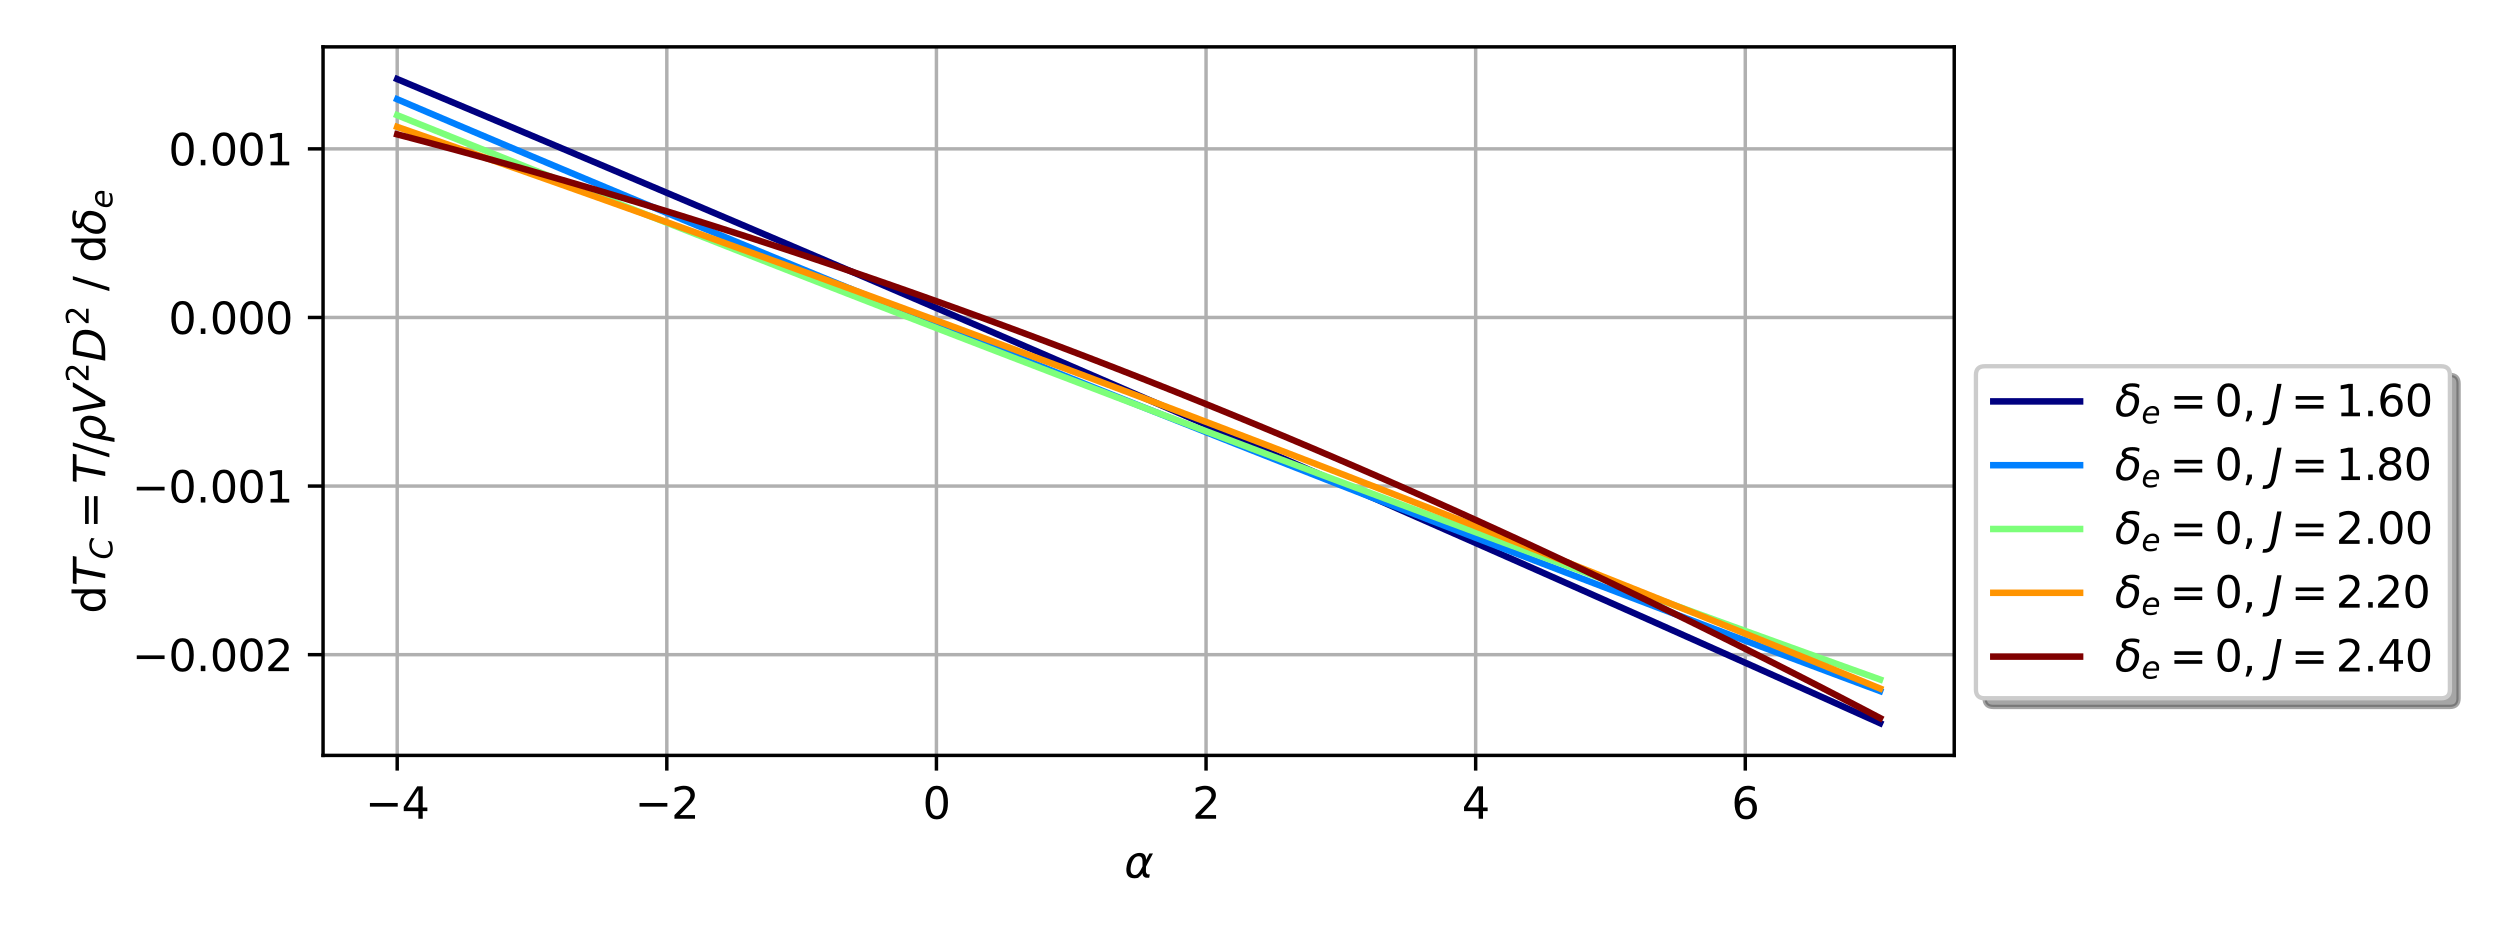 <?xml version="1.0" encoding="utf-8" standalone="no"?>
<!DOCTYPE svg PUBLIC "-//W3C//DTD SVG 1.1//EN"
  "http://www.w3.org/Graphics/SVG/1.1/DTD/svg11.dtd">
<svg xmlns:xlink="http://www.w3.org/1999/xlink" width="576pt" height="216pt" viewBox="0 0 576 216" xmlns="http://www.w3.org/2000/svg" version="1.1">
 <defs>
  <style type="text/css">*{stroke-linejoin: round; stroke-linecap: butt}</style>
 </defs>
 <g id="figure_1">
  <g id="patch_1">
   <path d="M 0 216 
L 576 216 
L 576 0 
L 0 0 
z
" style="fill: #ffffff"/>
  </g>
  <g id="axes_1">
   <g id="patch_2">
    <path d="M 74.432 174.04 
L 450.255 174.04 
L 450.255 10.8 
L 74.432 10.8 
z
" style="fill: #ffffff"/>
   </g>
   <g id="matplotlib.axis_1">
    <g id="xtick_1">
     <g id="line2d_1">
      <path d="M 91.515 174.04 
L 91.515 10.8 
" clip-path="url(#p725d1df361)" style="fill: none; stroke: #b0b0b0; stroke-width: 0.8; stroke-linecap: square"/>
     </g>
     <g id="line2d_2">
      <defs>
       <path id="mbb07f7c167" d="M 0 0 
L 0 3.5 
" style="stroke: #000000; stroke-width: 0.8"/>
      </defs>
      <g>
       <use xlink:href="#mbb07f7c167" x="91.515" y="174.04" style="stroke: #000000; stroke-width: 0.8"/>
      </g>
     </g>
     <g id="text_1">
      <!-- −4 -->
      <g transform="translate(84.144 188.638) scale(0.1 -0.1)">
       <defs>
        <path id="DejaVuSans-2212" d="M 678 2272 
L 4684 2272 
L 4684 1741 
L 678 1741 
L 678 2272 
z
" transform="scale(0.016)"/>
        <path id="DejaVuSans-34" d="M 2419 4116 
L 825 1625 
L 2419 1625 
L 2419 4116 
z
M 2253 4666 
L 3047 4666 
L 3047 1625 
L 3713 1625 
L 3713 1100 
L 3047 1100 
L 3047 0 
L 2419 0 
L 2419 1100 
L 313 1100 
L 313 1709 
L 2253 4666 
z
" transform="scale(0.016)"/>
       </defs>
       <use xlink:href="#DejaVuSans-2212"/>
       <use xlink:href="#DejaVuSans-34" x="83.789"/>
      </g>
     </g>
    </g>
    <g id="xtick_2">
     <g id="line2d_3">
      <path d="M 153.634 174.04 
L 153.634 10.8 
" clip-path="url(#p725d1df361)" style="fill: none; stroke: #b0b0b0; stroke-width: 0.8; stroke-linecap: square"/>
     </g>
     <g id="line2d_4">
      <g>
       <use xlink:href="#mbb07f7c167" x="153.634" y="174.04" style="stroke: #000000; stroke-width: 0.8"/>
      </g>
     </g>
     <g id="text_2">
      <!-- −2 -->
      <g transform="translate(146.263 188.638) scale(0.1 -0.1)">
       <defs>
        <path id="DejaVuSans-32" d="M 1228 531 
L 3431 531 
L 3431 0 
L 469 0 
L 469 531 
Q 828 903 1448 1529 
Q 2069 2156 2228 2338 
Q 2531 2678 2651 2914 
Q 2772 3150 2772 3378 
Q 2772 3750 2511 3984 
Q 2250 4219 1831 4219 
Q 1534 4219 1204 4116 
Q 875 4013 500 3803 
L 500 4441 
Q 881 4594 1212 4672 
Q 1544 4750 1819 4750 
Q 2544 4750 2975 4387 
Q 3406 4025 3406 3419 
Q 3406 3131 3298 2873 
Q 3191 2616 2906 2266 
Q 2828 2175 2409 1742 
Q 1991 1309 1228 531 
z
" transform="scale(0.016)"/>
       </defs>
       <use xlink:href="#DejaVuSans-2212"/>
       <use xlink:href="#DejaVuSans-32" x="83.789"/>
      </g>
     </g>
    </g>
    <g id="xtick_3">
     <g id="line2d_5">
      <path d="M 215.754 174.04 
L 215.754 10.8 
" clip-path="url(#p725d1df361)" style="fill: none; stroke: #b0b0b0; stroke-width: 0.8; stroke-linecap: square"/>
     </g>
     <g id="line2d_6">
      <g>
       <use xlink:href="#mbb07f7c167" x="215.754" y="174.04" style="stroke: #000000; stroke-width: 0.8"/>
      </g>
     </g>
     <g id="text_3">
      <!-- 0 -->
      <g transform="translate(212.573 188.638) scale(0.1 -0.1)">
       <defs>
        <path id="DejaVuSans-30" d="M 2034 4250 
Q 1547 4250 1301 3770 
Q 1056 3291 1056 2328 
Q 1056 1369 1301 889 
Q 1547 409 2034 409 
Q 2525 409 2770 889 
Q 3016 1369 3016 2328 
Q 3016 3291 2770 3770 
Q 2525 4250 2034 4250 
z
M 2034 4750 
Q 2819 4750 3233 4129 
Q 3647 3509 3647 2328 
Q 3647 1150 3233 529 
Q 2819 -91 2034 -91 
Q 1250 -91 836 529 
Q 422 1150 422 2328 
Q 422 3509 836 4129 
Q 1250 4750 2034 4750 
z
" transform="scale(0.016)"/>
       </defs>
       <use xlink:href="#DejaVuSans-30"/>
      </g>
     </g>
    </g>
    <g id="xtick_4">
     <g id="line2d_7">
      <path d="M 277.874 174.04 
L 277.874 10.8 
" clip-path="url(#p725d1df361)" style="fill: none; stroke: #b0b0b0; stroke-width: 0.8; stroke-linecap: square"/>
     </g>
     <g id="line2d_8">
      <g>
       <use xlink:href="#mbb07f7c167" x="277.874" y="174.04" style="stroke: #000000; stroke-width: 0.8"/>
      </g>
     </g>
     <g id="text_4">
      <!-- 2 -->
      <g transform="translate(274.692 188.638) scale(0.1 -0.1)">
       <use xlink:href="#DejaVuSans-32"/>
      </g>
     </g>
    </g>
    <g id="xtick_5">
     <g id="line2d_9">
      <path d="M 339.993 174.04 
L 339.993 10.8 
" clip-path="url(#p725d1df361)" style="fill: none; stroke: #b0b0b0; stroke-width: 0.8; stroke-linecap: square"/>
     </g>
     <g id="line2d_10">
      <g>
       <use xlink:href="#mbb07f7c167" x="339.993" y="174.04" style="stroke: #000000; stroke-width: 0.8"/>
      </g>
     </g>
     <g id="text_5">
      <!-- 4 -->
      <g transform="translate(336.812 188.638) scale(0.1 -0.1)">
       <use xlink:href="#DejaVuSans-34"/>
      </g>
     </g>
    </g>
    <g id="xtick_6">
     <g id="line2d_11">
      <path d="M 402.113 174.04 
L 402.113 10.8 
" clip-path="url(#p725d1df361)" style="fill: none; stroke: #b0b0b0; stroke-width: 0.8; stroke-linecap: square"/>
     </g>
     <g id="line2d_12">
      <g>
       <use xlink:href="#mbb07f7c167" x="402.113" y="174.04" style="stroke: #000000; stroke-width: 0.8"/>
      </g>
     </g>
     <g id="text_6">
      <!-- 6 -->
      <g transform="translate(398.931 188.638) scale(0.1 -0.1)">
       <defs>
        <path id="DejaVuSans-36" d="M 2113 2584 
Q 1688 2584 1439 2293 
Q 1191 2003 1191 1497 
Q 1191 994 1439 701 
Q 1688 409 2113 409 
Q 2538 409 2786 701 
Q 3034 994 3034 1497 
Q 3034 2003 2786 2293 
Q 2538 2584 2113 2584 
z
M 3366 4563 
L 3366 3988 
Q 3128 4100 2886 4159 
Q 2644 4219 2406 4219 
Q 1781 4219 1451 3797 
Q 1122 3375 1075 2522 
Q 1259 2794 1537 2939 
Q 1816 3084 2150 3084 
Q 2853 3084 3261 2657 
Q 3669 2231 3669 1497 
Q 3669 778 3244 343 
Q 2819 -91 2113 -91 
Q 1303 -91 875 529 
Q 447 1150 447 2328 
Q 447 3434 972 4092 
Q 1497 4750 2381 4750 
Q 2619 4750 2861 4703 
Q 3103 4656 3366 4563 
z
" transform="scale(0.016)"/>
       </defs>
       <use xlink:href="#DejaVuSans-36"/>
      </g>
     </g>
    </g>
    <g id="text_7">
     <!-- $\alpha$ -->
     <g transform="translate(259.044 202.317) scale(0.1 -0.1)">
      <defs>
       <path id="DejaVuSans-Oblique-3b1" d="M 2619 1628 
L 2622 2350 
Q 2625 3088 2069 3091 
Q 1653 3094 1394 2747 
Q 1069 2319 959 1747 
Q 825 1059 994 731 
Q 1169 397 1547 397 
Q 1966 397 2319 1063 
L 2619 1628 
z
M 2166 3578 
Q 3141 3594 3128 2584 
Q 3128 2584 3616 3500 
L 4128 3500 
L 3119 1603 
L 3109 919 
Q 3109 766 3194 638 
Q 3291 488 3391 488 
L 3669 488 
L 3575 0 
L 3228 0 
Q 2934 0 2722 263 
Q 2622 394 2619 669 
Q 2416 334 2066 50 
Q 1900 -81 1453 -78 
Q 722 -72 456 397 
Q 184 884 353 1747 
Q 534 2675 1009 3097 
Q 1544 3569 2166 3578 
z
" transform="scale(0.016)"/>
      </defs>
      <use xlink:href="#DejaVuSans-Oblique-3b1" transform="translate(0 0.844)"/>
     </g>
    </g>
   </g>
   <g id="matplotlib.axis_2">
    <g id="ytick_1">
     <g id="line2d_13">
      <path d="M 74.432 150.836 
L 450.255 150.836 
" clip-path="url(#p725d1df361)" style="fill: none; stroke: #b0b0b0; stroke-width: 0.8; stroke-linecap: square"/>
     </g>
     <g id="line2d_14">
      <defs>
       <path id="mcb58ce28d8" d="M 0 0 
L -3.5 0 
" style="stroke: #000000; stroke-width: 0.8"/>
      </defs>
      <g>
       <use xlink:href="#mcb58ce28d8" x="74.432" y="150.836" style="stroke: #000000; stroke-width: 0.8"/>
      </g>
     </g>
     <g id="text_8">
      <!-- −0.002 -->
      <g transform="translate(30.424 154.635) scale(0.1 -0.1)">
       <defs>
        <path id="DejaVuSans-2e" d="M 684 794 
L 1344 794 
L 1344 0 
L 684 0 
L 684 794 
z
" transform="scale(0.016)"/>
       </defs>
       <use xlink:href="#DejaVuSans-2212"/>
       <use xlink:href="#DejaVuSans-30" x="83.789"/>
       <use xlink:href="#DejaVuSans-2e" x="147.412"/>
       <use xlink:href="#DejaVuSans-30" x="179.199"/>
       <use xlink:href="#DejaVuSans-30" x="242.822"/>
       <use xlink:href="#DejaVuSans-32" x="306.445"/>
      </g>
     </g>
    </g>
    <g id="ytick_2">
     <g id="line2d_15">
      <path d="M 74.432 111.988 
L 450.255 111.988 
" clip-path="url(#p725d1df361)" style="fill: none; stroke: #b0b0b0; stroke-width: 0.8; stroke-linecap: square"/>
     </g>
     <g id="line2d_16">
      <g>
       <use xlink:href="#mcb58ce28d8" x="74.432" y="111.988" style="stroke: #000000; stroke-width: 0.8"/>
      </g>
     </g>
     <g id="text_9">
      <!-- −0.001 -->
      <g transform="translate(30.424 115.787) scale(0.1 -0.1)">
       <defs>
        <path id="DejaVuSans-31" d="M 794 531 
L 1825 531 
L 1825 4091 
L 703 3866 
L 703 4441 
L 1819 4666 
L 2450 4666 
L 2450 531 
L 3481 531 
L 3481 0 
L 794 0 
L 794 531 
z
" transform="scale(0.016)"/>
       </defs>
       <use xlink:href="#DejaVuSans-2212"/>
       <use xlink:href="#DejaVuSans-30" x="83.789"/>
       <use xlink:href="#DejaVuSans-2e" x="147.412"/>
       <use xlink:href="#DejaVuSans-30" x="179.199"/>
       <use xlink:href="#DejaVuSans-30" x="242.822"/>
       <use xlink:href="#DejaVuSans-31" x="306.445"/>
      </g>
     </g>
    </g>
    <g id="ytick_3">
     <g id="line2d_17">
      <path d="M 74.432 73.141 
L 450.255 73.141 
" clip-path="url(#p725d1df361)" style="fill: none; stroke: #b0b0b0; stroke-width: 0.8; stroke-linecap: square"/>
     </g>
     <g id="line2d_18">
      <g>
       <use xlink:href="#mcb58ce28d8" x="74.432" y="73.141" style="stroke: #000000; stroke-width: 0.8"/>
      </g>
     </g>
     <g id="text_10">
      <!-- 0.000 -->
      <g transform="translate(38.804 76.94) scale(0.1 -0.1)">
       <use xlink:href="#DejaVuSans-30"/>
       <use xlink:href="#DejaVuSans-2e" x="63.623"/>
       <use xlink:href="#DejaVuSans-30" x="95.41"/>
       <use xlink:href="#DejaVuSans-30" x="159.033"/>
       <use xlink:href="#DejaVuSans-30" x="222.656"/>
      </g>
     </g>
    </g>
    <g id="ytick_4">
     <g id="line2d_19">
      <path d="M 74.432 34.294 
L 450.255 34.294 
" clip-path="url(#p725d1df361)" style="fill: none; stroke: #b0b0b0; stroke-width: 0.8; stroke-linecap: square"/>
     </g>
     <g id="line2d_20">
      <g>
       <use xlink:href="#mcb58ce28d8" x="74.432" y="34.294" style="stroke: #000000; stroke-width: 0.8"/>
      </g>
     </g>
     <g id="text_11">
      <!-- 0.001 -->
      <g transform="translate(38.804 38.093) scale(0.1 -0.1)">
       <use xlink:href="#DejaVuSans-30"/>
       <use xlink:href="#DejaVuSans-2e" x="63.623"/>
       <use xlink:href="#DejaVuSans-30" x="95.41"/>
       <use xlink:href="#DejaVuSans-30" x="159.033"/>
       <use xlink:href="#DejaVuSans-31" x="222.656"/>
      </g>
     </g>
    </g>
    <g id="text_12">
     <!-- d$T_C = T / \rho V^2 D^2$ / d$\delta_e$ -->
     <g transform="translate(24.324 141.37) rotate(-90) scale(0.1 -0.1)">
      <defs>
       <path id="DejaVuSans-64" d="M 2906 2969 
L 2906 4863 
L 3481 4863 
L 3481 0 
L 2906 0 
L 2906 525 
Q 2725 213 2448 61 
Q 2172 -91 1784 -91 
Q 1150 -91 751 415 
Q 353 922 353 1747 
Q 353 2572 751 3078 
Q 1150 3584 1784 3584 
Q 2172 3584 2448 3432 
Q 2725 3281 2906 2969 
z
M 947 1747 
Q 947 1113 1208 752 
Q 1469 391 1925 391 
Q 2381 391 2643 752 
Q 2906 1113 2906 1747 
Q 2906 2381 2643 2742 
Q 2381 3103 1925 3103 
Q 1469 3103 1208 2742 
Q 947 2381 947 1747 
z
" transform="scale(0.016)"/>
       <path id="DejaVuSans-Oblique-54" d="M 378 4666 
L 4325 4666 
L 4225 4134 
L 2559 4134 
L 1759 0 
L 1125 0 
L 1925 4134 
L 275 4134 
L 378 4666 
z
" transform="scale(0.016)"/>
       <path id="DejaVuSans-Oblique-43" d="M 4447 4306 
L 4319 3641 
Q 4019 3944 3683 4091 
Q 3347 4238 2956 4238 
Q 2422 4238 2017 3981 
Q 1613 3725 1319 3200 
Q 1131 2863 1032 2486 
Q 934 2109 934 1728 
Q 934 1091 1264 756 
Q 1594 422 2222 422 
Q 2656 422 3056 561 
Q 3456 700 3834 978 
L 3688 231 
Q 3316 72 2936 -9 
Q 2556 -91 2175 -91 
Q 1278 -91 773 396 
Q 269 884 269 1753 
Q 269 2309 461 2846 
Q 653 3384 1013 3828 
Q 1394 4300 1883 4525 
Q 2372 4750 3022 4750 
Q 3422 4750 3780 4639 
Q 4138 4528 4447 4306 
z
" transform="scale(0.016)"/>
       <path id="DejaVuSans-3d" d="M 678 2906 
L 4684 2906 
L 4684 2381 
L 678 2381 
L 678 2906 
z
M 678 1631 
L 4684 1631 
L 4684 1100 
L 678 1100 
L 678 1631 
z
" transform="scale(0.016)"/>
       <path id="DejaVuSans-2f" d="M 1625 4666 
L 2156 4666 
L 531 -594 
L 0 -594 
L 1625 4666 
z
" transform="scale(0.016)"/>
       <path id="DejaVuSans-Oblique-3c1" d="M 1203 2875 
Q 1453 3194 1981 3475 
Q 2188 3584 2756 3584 
Q 3394 3584 3694 3078 
Q 3994 2572 3834 1747 
Q 3672 922 3175 415 
Q 2678 -91 2041 -91 
Q 1656 -91 1409 63 
Q 1163 213 1044 525 
L 681 -1331 
L 103 -1331 
L 697 1716 
Q 838 2438 1203 2875 
z
M 3238 1747 
Q 3359 2381 3169 2744 
Q 2978 3103 2522 3103 
Q 2066 3103 1734 2744 
Q 1403 2381 1281 1747 
Q 1156 1113 1347 750 
Q 1538 391 1994 391 
Q 2450 391 2781 750 
Q 3113 1113 3238 1747 
z
" transform="scale(0.016)"/>
       <path id="DejaVuSans-Oblique-56" d="M 1319 0 
L 500 4666 
L 1119 4666 
L 1797 653 
L 4063 4666 
L 4750 4666 
L 2053 0 
L 1319 0 
z
" transform="scale(0.016)"/>
       <path id="DejaVuSans-Oblique-44" d="M 1081 4666 
L 2438 4666 
Q 3519 4666 4070 4208 
Q 4622 3750 4622 2847 
Q 4622 2250 4412 1698 
Q 4203 1147 3834 769 
Q 3463 381 2891 190 
Q 2319 0 1538 0 
L 172 0 
L 1081 4666 
z
M 1613 4147 
L 909 519 
L 1734 519 
Q 2794 519 3375 1128 
Q 3956 1738 3956 2847 
Q 3956 3519 3581 3833 
Q 3206 4147 2406 4147 
L 1613 4147 
z
" transform="scale(0.016)"/>
       <path id="DejaVuSans-20" transform="scale(0.016)"/>
       <path id="DejaVuSans-Oblique-3b4" d="M 3472 4053 
Q 3197 4272 2450 4272 
Q 1659 4272 1588 3906 
Q 1531 3619 2328 3469 
Q 2953 3353 3253 3003 
Q 3616 2581 3447 1716 
Q 3284 888 2763 400 
Q 2238 -91 1488 -91 
Q 741 -91 406 400 
Q 72 888 241 1747 
Q 363 2384 891 2900 
Q 1097 3100 1353 3213 
Q 913 3459 1000 3900 
Q 1166 4750 2544 4750 
Q 3234 4750 3566 4531 
L 3472 4053 
z
M 1753 3056 
Q 1525 2966 1306 2738 
Q 969 2384 847 1747 
Q 722 1113 919 756 
Q 1119 397 1584 397 
Q 2044 397 2381 759 
Q 2722 1122 2838 1716 
Q 2956 2338 2731 2638 
Q 2491 2959 2103 2994 
Q 1906 3013 1753 3056 
z
" transform="scale(0.016)"/>
       <path id="DejaVuSans-Oblique-65" d="M 3078 2063 
Q 3088 2113 3092 2166 
Q 3097 2219 3097 2272 
Q 3097 2653 2873 2875 
Q 2650 3097 2266 3097 
Q 1838 3097 1509 2826 
Q 1181 2556 1013 2059 
L 3078 2063 
z
M 3578 1613 
L 903 1613 
Q 884 1494 878 1425 
Q 872 1356 872 1306 
Q 872 872 1139 634 
Q 1406 397 1894 397 
Q 2269 397 2603 481 
Q 2938 566 3225 728 
L 3116 159 
Q 2806 34 2476 -28 
Q 2147 -91 1806 -91 
Q 1078 -91 686 257 
Q 294 606 294 1247 
Q 294 1794 489 2264 
Q 684 2734 1063 3103 
Q 1306 3334 1642 3459 
Q 1978 3584 2356 3584 
Q 2950 3584 3301 3228 
Q 3653 2872 3653 2272 
Q 3653 2128 3634 1964 
Q 3616 1800 3578 1613 
z
" transform="scale(0.016)"/>
      </defs>
      <use xlink:href="#DejaVuSans-64" transform="translate(0 0.766)"/>
      <use xlink:href="#DejaVuSans-Oblique-54" transform="translate(63.477 0.766)"/>
      <use xlink:href="#DejaVuSans-Oblique-43" transform="translate(124.561 -15.641) scale(0.7)"/>
      <use xlink:href="#DejaVuSans-3d" transform="translate(195.654 0.766)"/>
      <use xlink:href="#DejaVuSans-Oblique-54" transform="translate(298.926 0.766)"/>
      <use xlink:href="#DejaVuSans-2f" transform="translate(360.01 0.766)"/>
      <use xlink:href="#DejaVuSans-Oblique-3c1" transform="translate(393.701 0.766)"/>
      <use xlink:href="#DejaVuSans-Oblique-56" transform="translate(457.178 0.766)"/>
      <use xlink:href="#DejaVuSans-32" transform="translate(532.603 39.047) scale(0.7)"/>
      <use xlink:href="#DejaVuSans-Oblique-44" transform="translate(579.873 0.766)"/>
      <use xlink:href="#DejaVuSans-32" transform="translate(663.892 39.047) scale(0.7)"/>
      <use xlink:href="#DejaVuSans-20" transform="translate(711.162 0.766)"/>
      <use xlink:href="#DejaVuSans-2f" transform="translate(742.95 0.766)"/>
      <use xlink:href="#DejaVuSans-20" transform="translate(776.641 0.766)"/>
      <use xlink:href="#DejaVuSans-64" transform="translate(808.428 0.766)"/>
      <use xlink:href="#DejaVuSans-Oblique-3b4" transform="translate(871.905 0.766)"/>
      <use xlink:href="#DejaVuSans-Oblique-65" transform="translate(933.086 -15.641) scale(0.7)"/>
     </g>
    </g>
   </g>
   <g id="line2d_21">
    <path d="M 91.515 18.22 
L 94.966 19.667 
L 98.417 21.114 
L 101.868 22.563 
L 105.319 24.013 
L 108.77 25.464 
L 112.221 26.916 
L 115.672 28.369 
L 119.124 29.823 
L 122.575 31.278 
L 126.026 32.734 
L 129.477 34.192 
L 132.928 35.65 
L 136.379 37.11 
L 139.83 38.57 
L 143.281 40.032 
L 146.732 41.494 
L 150.183 42.958 
L 153.634 44.423 
L 157.086 45.889 
L 160.537 47.356 
L 163.988 48.824 
L 167.439 50.293 
L 170.89 51.763 
L 174.341 53.234 
L 177.792 54.706 
L 181.243 56.18 
L 184.694 57.654 
L 188.145 59.13 
L 191.596 60.606 
L 195.047 62.084 
L 198.499 63.562 
L 201.95 65.042 
L 205.401 66.523 
L 208.852 68.005 
L 212.303 69.488 
L 215.754 70.972 
L 219.205 72.457 
L 222.656 73.943 
L 226.107 75.43 
L 229.558 76.919 
L 233.009 78.408 
L 236.46 79.899 
L 239.912 81.39 
L 243.363 82.883 
L 246.814 84.376 
L 250.265 85.871 
L 253.716 87.367 
L 257.167 88.864 
L 260.618 90.362 
L 264.069 91.861 
L 267.52 93.361 
L 270.971 94.862 
L 274.422 96.364 
L 277.874 97.867 
L 281.325 99.372 
L 284.776 100.877 
L 288.227 102.383 
L 291.678 103.891 
L 295.129 105.4 
L 298.58 106.909 
L 302.031 108.42 
L 305.482 109.932 
L 308.933 111.445 
L 312.384 112.959 
L 315.835 114.474 
L 319.287 115.99 
L 322.738 117.507 
L 326.189 119.025 
L 329.64 120.544 
L 333.091 122.065 
L 336.542 123.586 
L 339.993 125.109 
L 343.444 126.632 
L 346.895 128.157 
L 350.346 129.683 
L 353.797 131.209 
L 357.248 132.737 
L 360.7 134.266 
L 364.151 135.796 
L 367.602 137.327 
L 371.053 138.859 
L 374.504 140.392 
L 377.955 141.927 
L 381.406 143.462 
L 384.857 144.998 
L 388.308 146.536 
L 391.759 148.074 
L 395.21 149.614 
L 398.662 151.155 
L 402.113 152.696 
L 405.564 154.239 
L 409.015 155.783 
L 412.466 157.328 
L 415.917 158.874 
L 419.368 160.421 
L 422.819 161.969 
L 426.27 163.518 
L 429.721 165.069 
L 433.172 166.62 
" clip-path="url(#p725d1df361)" style="fill: none; stroke: #000080; stroke-width: 1.5; stroke-linecap: square"/>
   </g>
   <g id="line2d_22">
    <path d="M 91.515 22.87 
L 94.966 24.342 
L 98.417 25.811 
L 101.868 27.278 
L 105.319 28.744 
L 108.77 30.208 
L 112.221 31.669 
L 115.672 33.129 
L 119.124 34.587 
L 122.575 36.043 
L 126.026 37.497 
L 129.477 38.949 
L 132.928 40.4 
L 136.379 41.848 
L 139.83 43.294 
L 143.281 44.739 
L 146.732 46.181 
L 150.183 47.622 
L 153.634 49.061 
L 157.086 50.497 
L 160.537 51.932 
L 163.988 53.365 
L 167.439 54.796 
L 170.89 56.225 
L 174.341 57.653 
L 177.792 59.078 
L 181.243 60.501 
L 184.694 61.923 
L 188.145 63.342 
L 191.596 64.76 
L 195.047 66.175 
L 198.499 67.589 
L 201.95 69.001 
L 205.401 70.411 
L 208.852 71.819 
L 212.303 73.225 
L 215.754 74.629 
L 219.205 76.031 
L 222.656 77.432 
L 226.107 78.83 
L 229.558 80.227 
L 233.009 81.621 
L 236.46 83.014 
L 239.912 84.405 
L 243.363 85.793 
L 246.814 87.18 
L 250.265 88.565 
L 253.716 89.948 
L 257.167 91.329 
L 260.618 92.709 
L 264.069 94.086 
L 267.52 95.461 
L 270.971 96.835 
L 274.422 98.206 
L 277.874 99.576 
L 281.325 100.944 
L 284.776 102.309 
L 288.227 103.673 
L 291.678 105.035 
L 295.129 106.395 
L 298.58 107.753 
L 302.031 109.109 
L 305.482 110.464 
L 308.933 111.816 
L 312.384 113.166 
L 315.835 114.515 
L 319.287 115.862 
L 322.738 117.206 
L 326.189 118.549 
L 329.64 119.89 
L 333.091 121.229 
L 336.542 122.566 
L 339.993 123.901 
L 343.444 125.234 
L 346.895 126.565 
L 350.346 127.894 
L 353.797 129.222 
L 357.248 130.547 
L 360.7 131.871 
L 364.151 133.193 
L 367.602 134.512 
L 371.053 135.83 
L 374.504 137.146 
L 377.955 138.46 
L 381.406 139.772 
L 384.857 141.082 
L 388.308 142.39 
L 391.759 143.697 
L 395.21 145.001 
L 398.662 146.303 
L 402.113 147.604 
L 405.564 148.902 
L 409.015 150.199 
L 412.466 151.494 
L 415.917 152.787 
L 419.368 154.078 
L 422.819 155.367 
L 426.27 156.654 
L 429.721 157.939 
L 433.172 159.222 
" clip-path="url(#p725d1df361)" style="fill: none; stroke: #0080ff; stroke-width: 1.5; stroke-linecap: square"/>
   </g>
   <g id="line2d_23">
    <path d="M 91.515 26.544 
L 94.966 27.933 
L 98.417 29.321 
L 101.868 30.708 
L 105.319 32.093 
L 108.77 33.476 
L 112.221 34.858 
L 115.672 36.238 
L 119.124 37.617 
L 122.575 38.994 
L 126.026 40.369 
L 129.477 41.743 
L 132.928 43.116 
L 136.379 44.486 
L 139.83 45.856 
L 143.281 47.224 
L 146.732 48.59 
L 150.183 49.954 
L 153.634 51.317 
L 157.086 52.679 
L 160.537 54.039 
L 163.988 55.397 
L 167.439 56.754 
L 170.89 58.11 
L 174.341 59.463 
L 177.792 60.816 
L 181.243 62.166 
L 184.694 63.515 
L 188.145 64.863 
L 191.596 66.209 
L 195.047 67.553 
L 198.499 68.896 
L 201.95 70.237 
L 205.401 71.577 
L 208.852 72.915 
L 212.303 74.252 
L 215.754 75.587 
L 219.205 76.921 
L 222.656 78.253 
L 226.107 79.583 
L 229.558 80.912 
L 233.009 82.239 
L 236.46 83.565 
L 239.912 84.889 
L 243.363 86.212 
L 246.814 87.533 
L 250.265 88.852 
L 253.716 90.17 
L 257.167 91.487 
L 260.618 92.802 
L 264.069 94.115 
L 267.52 95.427 
L 270.971 96.737 
L 274.422 98.045 
L 277.874 99.352 
L 281.325 100.658 
L 284.776 101.962 
L 288.227 103.264 
L 291.678 104.565 
L 295.129 105.865 
L 298.58 107.162 
L 302.031 108.458 
L 305.482 109.753 
L 308.933 111.046 
L 312.384 112.338 
L 315.835 113.628 
L 319.287 114.916 
L 322.738 116.203 
L 326.189 117.488 
L 329.64 118.772 
L 333.091 120.054 
L 336.542 121.335 
L 339.993 122.614 
L 343.444 123.891 
L 346.895 125.167 
L 350.346 126.442 
L 353.797 127.715 
L 357.248 128.986 
L 360.7 130.256 
L 364.151 131.524 
L 367.602 132.79 
L 371.053 134.055 
L 374.504 135.319 
L 377.955 136.581 
L 381.406 137.841 
L 384.857 139.1 
L 388.308 140.357 
L 391.759 141.613 
L 395.21 142.867 
L 398.662 144.12 
L 402.113 145.371 
L 405.564 146.621 
L 409.015 147.869 
L 412.466 149.115 
L 415.917 150.36 
L 419.368 151.603 
L 422.819 152.845 
L 426.27 154.085 
L 429.721 155.324 
L 433.172 156.561 
" clip-path="url(#p725d1df361)" style="fill: none; stroke: #7dff7a; stroke-width: 1.5; stroke-linecap: square"/>
   </g>
   <g id="line2d_24">
    <path d="M 91.515 29.241 
L 94.966 30.442 
L 98.417 31.645 
L 101.868 32.851 
L 105.319 34.059 
L 108.77 35.269 
L 112.221 36.481 
L 115.672 37.695 
L 119.124 38.911 
L 122.575 40.13 
L 126.026 41.35 
L 129.477 42.573 
L 132.928 43.798 
L 136.379 45.025 
L 139.83 46.255 
L 143.281 47.486 
L 146.732 48.72 
L 150.183 49.956 
L 153.634 51.193 
L 157.086 52.434 
L 160.537 53.676 
L 163.988 54.92 
L 167.439 56.167 
L 170.89 57.416 
L 174.341 58.666 
L 177.792 59.92 
L 181.243 61.175 
L 184.694 62.432 
L 188.145 63.692 
L 191.596 64.953 
L 195.047 66.217 
L 198.499 67.483 
L 201.95 68.751 
L 205.401 70.022 
L 208.852 71.294 
L 212.303 72.569 
L 215.754 73.846 
L 219.205 75.124 
L 222.656 76.406 
L 226.107 77.689 
L 229.558 78.974 
L 233.009 80.262 
L 236.46 81.552 
L 239.912 82.844 
L 243.363 84.138 
L 246.814 85.434 
L 250.265 86.732 
L 253.716 88.033 
L 257.167 89.335 
L 260.618 90.64 
L 264.069 91.947 
L 267.52 93.257 
L 270.971 94.568 
L 274.422 95.881 
L 277.874 97.197 
L 281.325 98.515 
L 284.776 99.835 
L 288.227 101.157 
L 291.678 102.481 
L 295.129 103.808 
L 298.58 105.136 
L 302.031 106.467 
L 305.482 107.8 
L 308.933 109.135 
L 312.384 110.472 
L 315.835 111.812 
L 319.287 113.153 
L 322.738 114.497 
L 326.189 115.843 
L 329.64 117.191 
L 333.091 118.541 
L 336.542 119.893 
L 339.993 121.248 
L 343.444 122.604 
L 346.895 123.963 
L 350.346 125.324 
L 353.797 126.687 
L 357.248 128.053 
L 360.7 129.42 
L 364.151 130.79 
L 367.602 132.161 
L 371.053 133.535 
L 374.504 134.912 
L 377.955 136.29 
L 381.406 137.67 
L 384.857 139.053 
L 388.308 140.437 
L 391.759 141.824 
L 395.21 143.213 
L 398.662 144.605 
L 402.113 145.998 
L 405.564 147.393 
L 409.015 148.791 
L 412.466 150.191 
L 415.917 151.593 
L 419.368 152.997 
L 422.819 154.403 
L 426.27 155.812 
L 429.721 157.222 
L 433.172 158.635 
" clip-path="url(#p725d1df361)" style="fill: none; stroke: #ff9400; stroke-width: 1.5; stroke-linecap: square"/>
   </g>
   <g id="line2d_25">
    <path d="M 91.515 30.961 
L 94.966 31.868 
L 98.417 32.783 
L 101.868 33.708 
L 105.319 34.642 
L 108.77 35.586 
L 112.221 36.538 
L 115.672 37.5 
L 119.124 38.471 
L 122.575 39.451 
L 126.026 40.441 
L 129.477 41.44 
L 132.928 42.447 
L 136.379 43.465 
L 139.83 44.491 
L 143.281 45.527 
L 146.732 46.571 
L 150.183 47.625 
L 153.634 48.689 
L 157.086 49.761 
L 160.537 50.843 
L 163.988 51.934 
L 167.439 53.034 
L 170.89 54.143 
L 174.341 55.262 
L 177.792 56.39 
L 181.243 57.527 
L 184.694 58.673 
L 188.145 59.829 
L 191.596 60.993 
L 195.047 62.167 
L 198.499 63.35 
L 201.95 64.543 
L 205.401 65.744 
L 208.852 66.955 
L 212.303 68.175 
L 215.754 69.405 
L 219.205 70.643 
L 222.656 71.891 
L 226.107 73.148 
L 229.558 74.414 
L 233.009 75.69 
L 236.46 76.974 
L 239.912 78.268 
L 243.363 79.571 
L 246.814 80.883 
L 250.265 82.205 
L 253.716 83.536 
L 257.167 84.876 
L 260.618 86.225 
L 264.069 87.583 
L 267.52 88.951 
L 270.971 90.328 
L 274.422 91.714 
L 277.874 93.109 
L 281.325 94.514 
L 284.776 95.928 
L 288.227 97.351 
L 291.678 98.783 
L 295.129 100.224 
L 298.58 101.675 
L 302.031 103.135 
L 305.482 104.604 
L 308.933 106.082 
L 312.384 107.57 
L 315.835 109.067 
L 319.287 110.573 
L 322.738 112.088 
L 326.189 113.613 
L 329.64 115.146 
L 333.091 116.689 
L 336.542 118.241 
L 339.993 119.803 
L 343.444 121.373 
L 346.895 122.953 
L 350.346 124.542 
L 353.797 126.14 
L 357.248 127.748 
L 360.7 129.364 
L 364.151 130.99 
L 367.602 132.626 
L 371.053 134.27 
L 374.504 135.924 
L 377.955 137.586 
L 381.406 139.258 
L 384.857 140.94 
L 388.308 142.63 
L 391.759 144.33 
L 395.21 146.039 
L 398.662 147.757 
L 402.113 149.484 
L 405.564 151.221 
L 409.015 152.967 
L 412.466 154.722 
L 415.917 156.486 
L 419.368 158.26 
L 422.819 160.043 
L 426.27 161.835 
L 429.721 163.636 
L 433.172 165.446 
" clip-path="url(#p725d1df361)" style="fill: none; stroke: #800000; stroke-width: 1.5; stroke-linecap: square"/>
   </g>
   <g id="patch_3">
    <path d="M 74.432 174.04 
L 74.432 10.8 
" style="fill: none; stroke: #000000; stroke-width: 0.8; stroke-linejoin: miter; stroke-linecap: square"/>
   </g>
   <g id="patch_4">
    <path d="M 450.255 174.04 
L 450.255 10.8 
" style="fill: none; stroke: #000000; stroke-width: 0.8; stroke-linejoin: miter; stroke-linecap: square"/>
   </g>
   <g id="patch_5">
    <path d="M 74.432 174.04 
L 450.255 174.04 
" style="fill: none; stroke: #000000; stroke-width: 0.8; stroke-linejoin: miter; stroke-linecap: square"/>
   </g>
   <g id="patch_6">
    <path d="M 74.432 10.8 
L 450.255 10.8 
" style="fill: none; stroke: #000000; stroke-width: 0.8; stroke-linejoin: miter; stroke-linecap: square"/>
   </g>
   <g id="legend_1">
    <g id="patch_7">
     <path d="M 459.255 162.878 
L 564.455 162.878 
Q 566.455 162.878 566.455 160.878 
L 566.455 88.386 
Q 566.455 86.386 564.455 86.386 
L 459.255 86.386 
Q 457.255 86.386 457.255 88.386 
L 457.255 160.878 
Q 457.255 162.878 459.255 162.878 
z
" style="fill: #4d4d4d; opacity: 0.5; stroke: #4d4d4d; stroke-linejoin: miter"/>
    </g>
    <g id="patch_8">
     <path d="M 457.255 160.878 
L 562.455 160.878 
Q 564.455 160.878 564.455 158.878 
L 564.455 86.386 
Q 564.455 84.386 562.455 84.386 
L 457.255 84.386 
Q 455.255 84.386 455.255 86.386 
L 455.255 158.878 
Q 455.255 160.878 457.255 160.878 
z
" style="fill: #ffffff; stroke: #cccccc; stroke-linejoin: miter"/>
    </g>
    <g id="line2d_26">
     <path d="M 459.255 92.484 
L 469.255 92.484 
L 479.255 92.484 
" style="fill: none; stroke: #000080; stroke-width: 1.5; stroke-linecap: square"/>
    </g>
    <g id="text_13">
     <!-- $\delta_e = 0$, $J = 1.60$ -->
     <g transform="translate(487.255 95.984) scale(0.1 -0.1)">
      <defs>
       <path id="DejaVuSans-2c" d="M 750 794 
L 1409 794 
L 1409 256 
L 897 -744 
L 494 -744 
L 750 256 
L 750 794 
z
" transform="scale(0.016)"/>
       <path id="DejaVuSans-Oblique-4a" d="M 1069 4666 
L 1703 4666 
L 856 325 
Q 691 -522 298 -901 
Q -94 -1281 -800 -1281 
L -1050 -1281 
L -947 -750 
L -750 -750 
Q -328 -750 -109 -509 
Q 109 -269 225 325 
L 1069 4666 
z
" transform="scale(0.016)"/>
      </defs>
      <use xlink:href="#DejaVuSans-Oblique-3b4" transform="translate(0 0.781)"/>
      <use xlink:href="#DejaVuSans-Oblique-65" transform="translate(61.182 -15.625) scale(0.7)"/>
      <use xlink:href="#DejaVuSans-3d" transform="translate(126.465 0.781)"/>
      <use xlink:href="#DejaVuSans-30" transform="translate(229.736 0.781)"/>
      <use xlink:href="#DejaVuSans-2c" transform="translate(293.359 0.781)"/>
      <use xlink:href="#DejaVuSans-20" transform="translate(325.146 0.781)"/>
      <use xlink:href="#DejaVuSans-Oblique-4a" transform="translate(356.934 0.781)"/>
      <use xlink:href="#DejaVuSans-3d" transform="translate(405.908 0.781)"/>
      <use xlink:href="#DejaVuSans-31" transform="translate(509.18 0.781)"/>
      <use xlink:href="#DejaVuSans-2e" transform="translate(572.803 0.781)"/>
      <use xlink:href="#DejaVuSans-36" transform="translate(604.59 0.781)"/>
      <use xlink:href="#DejaVuSans-30" transform="translate(668.213 0.781)"/>
     </g>
    </g>
    <g id="line2d_27">
     <path d="M 459.255 107.183 
L 469.255 107.183 
L 479.255 107.183 
" style="fill: none; stroke: #0080ff; stroke-width: 1.5; stroke-linecap: square"/>
    </g>
    <g id="text_14">
     <!-- $\delta_e = 0$, $J = 1.80$ -->
     <g transform="translate(487.255 110.683) scale(0.1 -0.1)">
      <defs>
       <path id="DejaVuSans-38" d="M 2034 2216 
Q 1584 2216 1326 1975 
Q 1069 1734 1069 1313 
Q 1069 891 1326 650 
Q 1584 409 2034 409 
Q 2484 409 2743 651 
Q 3003 894 3003 1313 
Q 3003 1734 2745 1975 
Q 2488 2216 2034 2216 
z
M 1403 2484 
Q 997 2584 770 2862 
Q 544 3141 544 3541 
Q 544 4100 942 4425 
Q 1341 4750 2034 4750 
Q 2731 4750 3128 4425 
Q 3525 4100 3525 3541 
Q 3525 3141 3298 2862 
Q 3072 2584 2669 2484 
Q 3125 2378 3379 2068 
Q 3634 1759 3634 1313 
Q 3634 634 3220 271 
Q 2806 -91 2034 -91 
Q 1263 -91 848 271 
Q 434 634 434 1313 
Q 434 1759 690 2068 
Q 947 2378 1403 2484 
z
M 1172 3481 
Q 1172 3119 1398 2916 
Q 1625 2713 2034 2713 
Q 2441 2713 2670 2916 
Q 2900 3119 2900 3481 
Q 2900 3844 2670 4047 
Q 2441 4250 2034 4250 
Q 1625 4250 1398 4047 
Q 1172 3844 1172 3481 
z
" transform="scale(0.016)"/>
      </defs>
      <use xlink:href="#DejaVuSans-Oblique-3b4" transform="translate(0 0.781)"/>
      <use xlink:href="#DejaVuSans-Oblique-65" transform="translate(61.182 -15.625) scale(0.7)"/>
      <use xlink:href="#DejaVuSans-3d" transform="translate(126.465 0.781)"/>
      <use xlink:href="#DejaVuSans-30" transform="translate(229.736 0.781)"/>
      <use xlink:href="#DejaVuSans-2c" transform="translate(293.359 0.781)"/>
      <use xlink:href="#DejaVuSans-20" transform="translate(325.146 0.781)"/>
      <use xlink:href="#DejaVuSans-Oblique-4a" transform="translate(356.934 0.781)"/>
      <use xlink:href="#DejaVuSans-3d" transform="translate(405.908 0.781)"/>
      <use xlink:href="#DejaVuSans-31" transform="translate(509.18 0.781)"/>
      <use xlink:href="#DejaVuSans-2e" transform="translate(572.803 0.781)"/>
      <use xlink:href="#DejaVuSans-38" transform="translate(601.965 0.781)"/>
      <use xlink:href="#DejaVuSans-30" transform="translate(665.588 0.781)"/>
     </g>
    </g>
    <g id="line2d_28">
     <path d="M 459.255 121.881 
L 469.255 121.881 
L 479.255 121.881 
" style="fill: none; stroke: #7dff7a; stroke-width: 1.5; stroke-linecap: square"/>
    </g>
    <g id="text_15">
     <!-- $\delta_e = 0$, $J = 2.00$ -->
     <g transform="translate(487.255 125.381) scale(0.1 -0.1)">
      <use xlink:href="#DejaVuSans-Oblique-3b4" transform="translate(0 0.781)"/>
      <use xlink:href="#DejaVuSans-Oblique-65" transform="translate(61.182 -15.625) scale(0.7)"/>
      <use xlink:href="#DejaVuSans-3d" transform="translate(126.465 0.781)"/>
      <use xlink:href="#DejaVuSans-30" transform="translate(229.736 0.781)"/>
      <use xlink:href="#DejaVuSans-2c" transform="translate(293.359 0.781)"/>
      <use xlink:href="#DejaVuSans-20" transform="translate(325.146 0.781)"/>
      <use xlink:href="#DejaVuSans-Oblique-4a" transform="translate(356.934 0.781)"/>
      <use xlink:href="#DejaVuSans-3d" transform="translate(405.908 0.781)"/>
      <use xlink:href="#DejaVuSans-32" transform="translate(509.18 0.781)"/>
      <use xlink:href="#DejaVuSans-2e" transform="translate(572.803 0.781)"/>
      <use xlink:href="#DejaVuSans-30" transform="translate(604.59 0.781)"/>
      <use xlink:href="#DejaVuSans-30" transform="translate(668.213 0.781)"/>
     </g>
    </g>
    <g id="line2d_29">
     <path d="M 459.255 136.58 
L 469.255 136.58 
L 479.255 136.58 
" style="fill: none; stroke: #ff9400; stroke-width: 1.5; stroke-linecap: square"/>
    </g>
    <g id="text_16">
     <!-- $\delta_e = 0$, $J = 2.20$ -->
     <g transform="translate(487.255 140.08) scale(0.1 -0.1)">
      <use xlink:href="#DejaVuSans-Oblique-3b4" transform="translate(0 0.781)"/>
      <use xlink:href="#DejaVuSans-Oblique-65" transform="translate(61.182 -15.625) scale(0.7)"/>
      <use xlink:href="#DejaVuSans-3d" transform="translate(126.465 0.781)"/>
      <use xlink:href="#DejaVuSans-30" transform="translate(229.736 0.781)"/>
      <use xlink:href="#DejaVuSans-2c" transform="translate(293.359 0.781)"/>
      <use xlink:href="#DejaVuSans-20" transform="translate(325.146 0.781)"/>
      <use xlink:href="#DejaVuSans-Oblique-4a" transform="translate(356.934 0.781)"/>
      <use xlink:href="#DejaVuSans-3d" transform="translate(405.908 0.781)"/>
      <use xlink:href="#DejaVuSans-32" transform="translate(509.18 0.781)"/>
      <use xlink:href="#DejaVuSans-2e" transform="translate(572.803 0.781)"/>
      <use xlink:href="#DejaVuSans-32" transform="translate(599.09 0.781)"/>
      <use xlink:href="#DejaVuSans-30" transform="translate(662.713 0.781)"/>
     </g>
    </g>
    <g id="line2d_30">
     <path d="M 459.255 151.278 
L 469.255 151.278 
L 479.255 151.278 
" style="fill: none; stroke: #800000; stroke-width: 1.5; stroke-linecap: square"/>
    </g>
    <g id="text_17">
     <!-- $\delta_e = 0$, $J = 2.40$ -->
     <g transform="translate(487.255 154.778) scale(0.1 -0.1)">
      <use xlink:href="#DejaVuSans-Oblique-3b4" transform="translate(0 0.781)"/>
      <use xlink:href="#DejaVuSans-Oblique-65" transform="translate(61.182 -15.625) scale(0.7)"/>
      <use xlink:href="#DejaVuSans-3d" transform="translate(126.465 0.781)"/>
      <use xlink:href="#DejaVuSans-30" transform="translate(229.736 0.781)"/>
      <use xlink:href="#DejaVuSans-2c" transform="translate(293.359 0.781)"/>
      <use xlink:href="#DejaVuSans-20" transform="translate(325.146 0.781)"/>
      <use xlink:href="#DejaVuSans-Oblique-4a" transform="translate(356.934 0.781)"/>
      <use xlink:href="#DejaVuSans-3d" transform="translate(405.908 0.781)"/>
      <use xlink:href="#DejaVuSans-32" transform="translate(509.18 0.781)"/>
      <use xlink:href="#DejaVuSans-2e" transform="translate(572.803 0.781)"/>
      <use xlink:href="#DejaVuSans-34" transform="translate(604.59 0.781)"/>
      <use xlink:href="#DejaVuSans-30" transform="translate(668.213 0.781)"/>
     </g>
    </g>
   </g>
  </g>
 </g>
 <defs>
  <clipPath id="p725d1df361">
   <rect x="74.432" y="10.8" width="375.823" height="163.24"/>
  </clipPath>
 </defs>
</svg>
